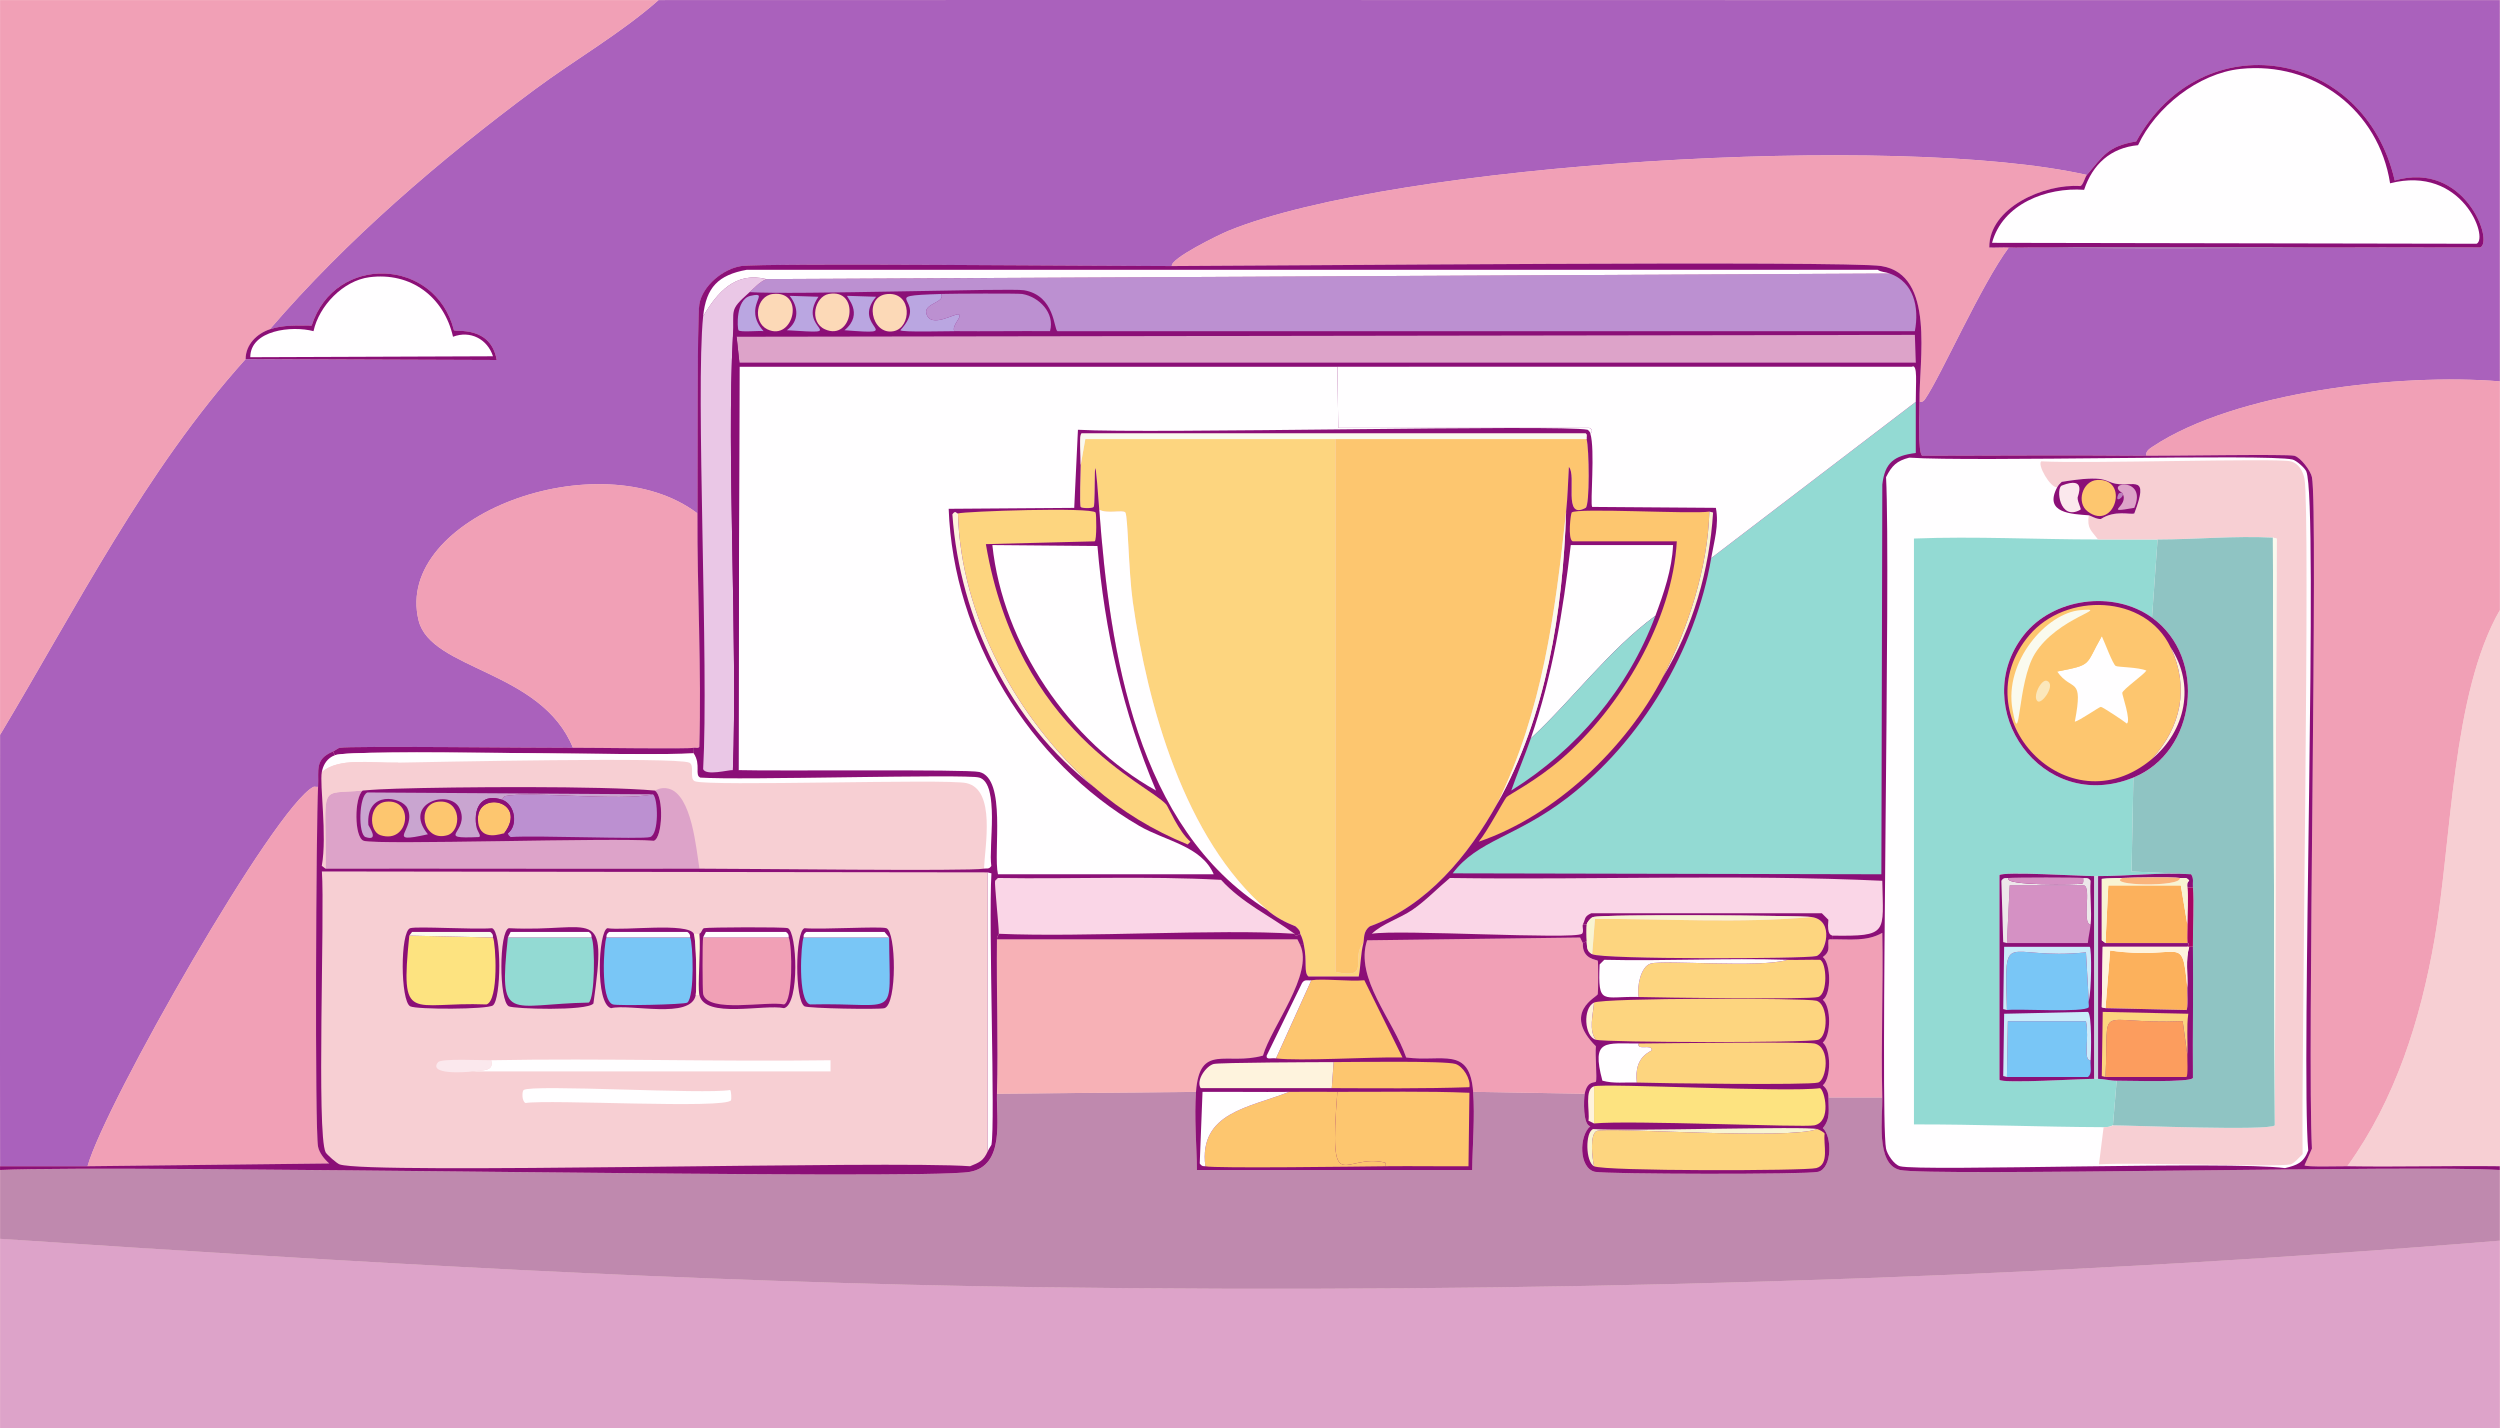 <?xml version="1.0" encoding="UTF-8"?>
<svg id="Capa_2" xmlns="http://www.w3.org/2000/svg" viewBox="0 0 1231.56 703.71">
  <defs>
    <style>
      .cls-1 {
        fill: #fcb15c;
      }

      .cls-2 {
        fill: #fbe7bb;
      }

      .cls-3 {
        fill: #fcd9b7;
      }

      .cls-4 {
        fill: #d591c4;
      }

      .cls-5 {
        fill: #fc9d5e;
      }

      .cls-6 {
        fill: #fef3dd;
      }

      .cls-7 {
        fill: #79c6f6;
      }

      .cls-8 {
        fill: #f8f4d2;
      }

      .cls-9 {
        fill: #fafaee;
      }

      .cls-10 {
        fill: #baa6e1;
      }

      .cls-11 {
        fill: #8b0f77;
      }

      .cls-12 {
        fill: #f1a0b6;
      }

      .cls-13 {
        fill: #93dad3;
      }

      .cls-14 {
        fill: #c9a5d0;
      }

      .cls-15 {
        fill: #fdd57f;
      }

      .cls-16 {
        fill: #caebfa;
      }

      .cls-17 {
        fill: #dda3c9;
      }

      .cls-18 {
        fill: #eac7e6;
      }

      .cls-19 {
        fill: #fad6e7;
      }

      .cls-20 {
        fill: #fffeff;
      }

      .cls-21 {
        fill: #fde380;
      }

      .cls-22 {
        fill: #fab47c;
      }

      .cls-23 {
        fill: #fbe8ed;
      }

      .cls-24 {
        fill: #f7b1b6;
      }

      .cls-25 {
        fill: #a70561;
      }

      .cls-26 {
        fill: #c9d2e0;
      }

      .cls-27 {
        fill: #aa61bc;
      }

      .cls-28 {
        fill: #bf89ae;
      }

      .cls-29 {
        fill: #fdc66f;
      }

      .cls-30 {
        fill: #8fc4c3;
      }

      .cls-31 {
        fill: #bc7ebd;
      }

      .cls-32 {
        fill: #ede7ea;
      }

      .cls-33 {
        fill: #f7cfd3;
      }

      .cls-34 {
        fill: #bc90d1;
      }
    </style>
  </defs>
  <g id="Capa_3">
    <g id="Objeto_generativo">
      <g id="Background">
        <rect class="cls-33" width="1231.56" height="703.71"/>
        <path class="cls-27" d="M324.4.05C626.74-.12,929.12.18,1231.46.05c.06,62.59-.08,125.23,0,187.83-48.85-4.07-130.04,5.02-170.88,32.07-1.5.99-3.83,2.4-3.21,4.58-36.84-.29-73.55-.08-110.4,0-2.37-1.05-1.31-22.66-1.37-26.57,1.26.25,2.09-.41,2.75-1.37,7.82-11.39,27.49-56.1,41.23-74.67,4.54.24,9.19-.08,13.74,0h153.93c21.52-.13,43.07.09,64.59,0,6.79-3.01-7.8-42.96-42.15-32.98-14.8-64.92-94.92-78.24-127.35-19.24-13.99,2.31-16.33,7.15-24.28,16.49-93.45-21.1-341.1-5.84-422.84,27.49-4.7,1.92-28.92,13.76-27.94,17.41-30.66.06-201.62-1.59-212.11,0-8.9,1.35-19.08,9.71-20.62,18.78-1.1,6.52-.84,87.53-.92,103.08-48.07-36.42-149.97,1.6-137.43,52.68,6.03,24.58,60.48,24.4,76.05,62.76-19.2.09-109.33-1.01-114.99,0-.52.09-2.68,1.61-3.21,1.83-9.16,3.85-6.88,9.07-7.33,17.41-.84.11-1.9-.2-2.29,0-19.07,9.55-102.77,156.28-111.32,186.91H.06c-.15-70.84.04-141.73,0-212.56,37.81-63.13,71.43-130.07,120.94-185.08l123.69.46c-2.97-16.94-19.93-13.71-21.07-14.66-9.08-35.9-58.71-37.85-70.09-2.29-6.83-.03-14.04-.39-20.62,1.83,37.93-44.13,83.88-83.58,130.56-118.19,20.04-14.86,42.36-27.6,60.93-43.98Z"/>
        <path class="cls-17" d="M1231.46,611.17c-.1,30.83.07,61.71,0,92.54H.06c-.07-31.14.09-62.32,0-93.45,170.05,11.35,340.19,21.52,510.79,23.82,240.46,3.24,481.26-3.2,720.61-22.91Z"/>
        <path class="cls-28" d="M589.19,537.88c-.92,12.63.3,25.82.46,38.48h135.6c.16-12.67,1.37-25.85.46-38.48l54.97.92c-.55,3.01-.93,15.41,2.75,16.03-5.65,4.71-5.68,20.69,2.29,22.45,5.37,1.18,104.64,1.42,109.95,0,7.01-1.88,6.83-17.62,2.29-21.53,3.94-4.66,2.74-9.1,2.75-15.12h26.57c.25,9.49-3.44,32.97,8.7,35.73,14.41,3.27,256.15-2.51,295.48,0-.03,11.59.04,23.23,0,34.82-239.35,19.71-480.15,26.15-720.61,22.91-170.61-2.3-340.74-12.47-510.79-23.82-.03-11.29.02-22.62,0-33.9,63.42-2.84,454.31,5.24,477.81.92,17.23-3.17,12.96-25.91,13.29-38.48l98.04-.92Z"/>
        <path class="cls-12" d="M324.4.05c-18.57,16.37-40.89,29.12-60.93,43.98-46.68,34.61-92.63,74.07-130.56,118.19-6.36,2.15-11.89,7.51-11.91,14.66C71.48,231.89,37.87,298.83.06,361.96-.02,241.34.11,120.67.06.05,108.15,0,216.3.11,324.4.05Z"/>
        <path class="cls-12" d="M1231.46,187.88c.05,37.55-.02,75.15,0,112.7-23.66,41.28-23.62,113.14-32.07,161.71-6.92,39.82-19.27,79.33-43.06,112.24-2.85-.05-20.28.49-21.07-.46l3.66-8.25c-2.41-45.42,3.15-314.52,0-330.76-.59-3.07-5.55-9.75-8.7-10.54-3.53-.88-61.6.09-72.84,0-.62-2.18,1.71-3.59,3.21-4.58,40.83-27.05,122.02-36.14,170.88-32.07Z"/>
        <path class="cls-33" d="M1231.46,574.52c-25.02-.32-50.12.43-75.13,0,23.79-32.91,36.14-72.42,43.06-112.24,8.44-48.58,8.41-120.44,32.07-161.71.06,91.3.19,182.65,0,273.95Z"/>
        <path class="cls-12" d="M1028.06,86.18c-1.04,1.22-1.8,4.96-3.21,5.5-17.82-1.3-45.03,10.62-44.89,30.24,3.2.12,6.44-.17,9.62,0-13.74,18.57-33.41,63.28-41.23,74.67-.66.96-1.49,1.63-2.75,1.37-.33-20.37,7.95-62.6-18.78-66.88-17.26-2.77-303.53-.09-349.54,0-.97-3.65,23.24-15.49,27.94-17.41,81.73-33.32,329.39-48.58,422.84-27.49Z"/>
        <path class="cls-12" d="M343.64,252.93c-.19,38.22,2.05,76.7.92,114.99-.48.91-1.97.26-2.75.46-2.89.72-49.73-.05-59.55,0-15.57-38.37-70.01-38.18-76.05-62.76-12.54-51.08,89.37-89.1,137.43-52.68Z"/>
        <path class="cls-12" d="M156.73,387.62c-.97,18.12-1.68,168.58,0,177.29.58,2.99,3.18,6.27,5.5,8.25l-119.11,1.37c8.55-30.63,92.25-177.35,111.32-186.91.39-.2,1.45.11,2.29,0Z"/>
        <path class="cls-11" d="M1157.25,121.91c-51.21.3-102.73.89-153.93,0-4.55-.08-9.21.24-13.74,0-3.18-.17-6.42.12-9.62,0-.13-19.61,27.08-31.53,44.89-30.24,1.41-.54,2.17-4.28,3.21-5.5,7.95-9.34,10.29-14.18,24.28-16.49,32.43-59,112.55-45.68,127.35,19.24,34.35-9.98,48.94,29.97,42.15,32.98-21.53.09-43.08-.13-64.59,0Z"/>
        <path class="cls-11" d="M282.25,368.37c9.83-.05,56.67.72,59.55,0,.09,1.09-.16,2.51,0,2.75-24.32,1.53-167.6-2.38-176.83.92l-.92-1.83c.53-.22,2.69-1.74,3.21-1.83,5.66-1.01,95.78.09,114.99,0Z"/>
        <path class="cls-11" d="M121,176.88c.02-7.15,5.55-12.51,11.91-14.66,6.57-2.23,13.78-1.86,20.62-1.83,11.38-35.56,61.01-33.61,70.09,2.29,1.14.95,18.11-2.28,21.07,14.66l-123.69-.46Z"/>
        <path class="cls-26" d="M1157.25,121.91h-153.93c51.2.89,102.71.3,153.93,0Z"/>
        <path class="cls-20" d="M181.93,136.57c20.37-2.66,36.76,9.6,41.23,29.32,8.5-3.23,16.92,1.11,19.7,9.62l-119.57.46c.07-13.41,20.57-15.65,31.15-12.83,2.72-12.51,14.63-24.89,27.49-26.57Z"/>
      </g>
      <g>
        <path class="cls-20" d="M1103.65,33.95c36.33-3.87,68.21,20.49,73.76,56.35,35.49-9.15,48.72,27.08,42.6,29.78l-238.68-.46c5.15-19.16,26.94-27.48,45.35-26.11,4.19-12.58,13.06-20.73,26.57-21.99,8.72-18.68,29.69-35.36,50.39-37.57Z"/>
        <g>
          <g>
            <path class="cls-33" d="M484.74,427.93c-6.87,1.37-120.28-.04-140.18,0-1.59-9.56-3.7-36.37-15.12-39.4-3.95-1.05-6.53.95-6.87.92-26.24-2.38-98.43-1.82-127.35-.92l.92-12.83c17.47-.3,136.82-2.88,143.39,0,2.91,1.27-.16,7.89,2.75,9.16,6.13,2.68,123.62-1.32,133.77.92,14.7,3.24,9.08,31.39,8.7,42.15Z"/>
            <path class="cls-17" d="M344.56,427.93c-61.37.13-122.79-.1-184.16,0,.32-42.9-4.1-36.45,18.32-38.48-4.22,3.25-4.29,23.18.46,24.74,6.79,2.22,123.86-1.7,142.93,0,4.34-1.47,5.02-22.1.46-24.74.35.03,2.93-1.96,6.87-.92,11.42,3.03,13.53,29.84,15.12,39.4Z"/>
            <path class="cls-20" d="M341.81,371.12c3.72,5.7.28,10.61,3.21,11.91,19.23,1.47,130.84-1.92,137.43,0,10.24,2.98,4.45,34.62,5.96,43.52-1.23,1.92-2.38,1.12-3.66,1.37.37-10.76,5.99-38.91-8.7-42.15-10.14-2.23-127.64,1.77-133.77-.92-2.91-1.27.16-7.89-2.75-9.16-6.57-2.88-125.92-.3-143.39,0-14.23.25-28.85-2.59-37.57,4.58.68-3.71,2.76-6.94,6.41-8.25,9.24-3.3,152.51.62,176.83-.92Z"/>
            <path class="cls-33" d="M196.13,375.7l-.92,12.83c-5.67.18-10.84.4-16.49.92-22.42,2.03-18.01-4.42-18.32,38.48l-1.83-1.37c2.69-15.26-1.15-40.02,0-46.27,8.71-7.17,23.33-4.33,37.57-4.58Z"/>
            <g>
              <path class="cls-11" d="M195.21,388.53c28.93-.91,101.12-1.47,127.35.92,4.57,2.64,3.88,23.27-.46,24.74-19.07-1.7-136.14,2.22-142.93,0-4.75-1.55-4.68-21.49-.46-24.74,5.65-.51,10.82-.74,16.49-.92Z"/>
              <g>
                <path class="cls-34" d="M250.19,410.52c5.11-3.89,3.58-14.25-2.75-16.49-.05-.57,1.08-1.77,1.37-1.83,11.87-2.65,56.87,2.7,72.84-.92,2.55,1.74,3.12,19.66-1.37,21.07-3.96,1.24-56.44-.93-68.72,0-1.44-1.06-1.26-1.82-1.37-1.83Z"/>
                <path class="cls-14" d="M321.65,391.28c-15.97,3.62-60.97-1.73-72.84.92-.3.07-1.42,1.26-1.37,1.83-8.9-3.16-14.34,2.26-12.83,12.83.42,2.9,2.73,4.78,1.37,5.5-22.75.98-3.98-2.26-9.62-14.2-4.56-9.65-28.35-2.76-15.58,12.83-22.46,5.08-5.14-2.23-10.08-12.83-2.63-5.64-20.53-9.1-19.24,8.25.04.48,5.75,8.29-1.37,5.96-3.77-1.23-3.33-20.47.92-21.99l140.64.92Z"/>
                <path class="cls-29" d="M190.17,394.95c14.2-1.61,11.49,21.08-2.75,16.49-5.84-1.88-6.02-15.5,2.75-16.49Z"/>
                <path class="cls-29" d="M248.35,410.52c-.81-.11-11.62,4.48-12.83-5.5-1.97-16.24,25.25-10.85,12.83,5.5Z"/>
                <path class="cls-29" d="M215.83,394.95c11.58-1.31,11.7,14.4,4.58,16.49-12.31,3.61-15.6-15.25-4.58-16.49Z"/>
                <path class="cls-11" d="M247.44,394.03c6.33,2.25,7.86,12.6,2.75,16.49-.57-.05-.43.19-1.83,0,12.43-16.35-14.8-21.74-12.83-5.5l-.92,1.83c-1.51-10.56,3.93-15.98,12.83-12.83Z"/>
              </g>
            </g>
          </g>
          <g>
            <path class="cls-24" d="M640.5,465.49c6.72,14.35-14.1,40.14-18.32,54.52-18,5.03-31.22-6.33-32.98,17.87l-98.04.92c.66-25.29-.28-50.74,0-76.05h147.97c.46.92.95,1.83,1.37,2.75Z"/>
            <path class="cls-12" d="M779.76,464.58c-.53,8.11,7.08,8.13,7.33,8.7.33.76.22,15.7,0,16.49-.42,1.51-17.73,8.94-.92,25.65-.47,4.21.66,15.95,0,17.41-.33.74-4.29-.63-5.5,5.96l-54.97-.92c-1.65-22.8-15.31-14.55-32.98-16.95-6.36-18.58-25.48-39.07-19.24-57.72l104.91-1.37,1.37,2.75Z"/>
            <path class="cls-12" d="M927.27,540.62h-26.57c0-2.52-.83-4.35-2.75-5.96,4.14-3.4,4.14-17.68,0-21.07,4.14-3.4,4.14-17.68,0-21.07,4.29-2.64,4.04-17.87,0-21.07,3.79-2.7,2.47-4.49,2.75-8.25.06-.76,1.83-.36,1.83-.46,8.55-.12,17.08,1.18,24.74-3.21.53,27-.71,54.11,0,81.09Z"/>
            <path class="cls-19" d="M902.54,460.91c0-.44-2.69.54-1.83-7.79l-3.21-3.21h-113.61c-3.68,1.64-2.76,2.87-4.12,5.5-.43.83.65,3.8-.46,4.58-4.23,2.99-90.94-2.29-103.53,0,5.25-5.04,13.7-7.48,20.16-11.91,6.55-4.5,12.22-10.52,18.32-15.58,70.86,1.01,142.52-1.89,213.02,1.37.42,25.81,3.3,27.44-24.74,27.03Z"/>
            <path class="cls-19" d="M637.75,460c-37.61-2.51-103.59,1.88-145.68,0,.04-3.65-2.26-24.88-1.83-26.11l1.37-1.37c36.54.59,73.4-1.09,109.95.92,10.25,11.3,24.11,17.74,36.19,26.57Z"/>
            <g>
              <path class="cls-29" d="M781.59,216.28c1.32,4.54,1.63,32.75-.46,33.9-11.4,6.25-4.28-15.81-8.25-20.16-.46,7.39-.58,14.62-1.37,21.99-5.42,50.07-11.58,98.12-33.9,143.85-14.26,25.53-34.44,50.25-62.76,60.47-3.46,2.47-2.69,6.22-3.21,8.25-6.68,7.7,4.2,18.09-13.74,14.2V216.28c41.21,0,82.48,0,123.69,0Z"/>
              <path class="cls-15" d="M657.9,216.28v262.5c17.94,3.88,7.07-6.5,13.74-14.2-1.39,5.47-1.25,11.04-2.29,16.49h-24.74c-2.49-1.95-.59-7.53-2.29-15.58-.42-1.96-.85-3.7-1.83-5.5-.1-.19.64-1.15-2.29-3.66-5.2-2.04-9.95-4.59-14.2-8.25-40.48-34.85-58.73-100.47-65.97-151.63-2.07-14.64-2.39-42.18-3.66-43.98-1.06-1.5-8.88.81-12.83-1.37-3.27-44.19-1.57-3.04-2.75-1.37-.53.75-5.88.75-6.41,0-.6-.84-.06-17.84,0-20.62l2.29-12.83c41.08,0,82.17,0,123.23,0Z"/>
              <path class="cls-20" d="M624,448.09c-64.23-40.51-77.27-126.8-82.46-196.99,3.94,2.19,11.77-.12,12.83,1.37,1.28,1.8,1.59,29.34,3.66,43.98,7.24,51.17,25.49,116.79,65.97,151.63Z"/>
            </g>
            <path class="cls-11" d="M637.75,460c.14,0-.18,2,2.75,0,.98,1.8,1.42,3.54,1.83,5.5h-1.83c-.43-.92-.92-1.83-1.37-2.75h-147.97c.02-1.96.91-2.03.92-2.75,42.09,1.88,108.06-2.51,145.68,0Z"/>
            <g>
              <path class="cls-15" d="M784.34,470.08l1.37-17.41c35.61-.07,71.22,2.25,106.74-.92,11.6,1.67,6.77,18.05,2.29,19.24-5.34,1.42-105.55,1.7-110.4-.92Z"/>
              <g>
                <path class="cls-11" d="M902.54,460.91c.01.6.04,1.23,0,1.83,0,.09-1.78-.3-1.83.46-.28,3.75,1.04,5.55-2.75,8.25,4.04,3.2,4.29,18.43,0,21.07,4.14,3.4,4.14,17.68,0,21.07,4.14,3.4,4.14,17.68,0,21.07,1.92,1.6,2.75,3.43,2.75,5.96,0,6.02,1.19,10.46-2.75,15.12,4.54,3.91,4.72,19.65-2.29,21.53-5.31,1.42-104.58,1.18-109.95,0-7.97-1.75-7.94-17.74-2.29-22.45-3.68-.62-3.3-13.02-2.75-16.03,1.2-6.58,5.17-5.22,5.5-5.96.66-1.46-.47-13.2,0-17.41-16.82-16.71.5-24.15.92-25.65.22-.79.33-15.74,0-16.49-.25-.57-7.86-.59-7.33-8.7l1.83-.92c.31,2.64-.18,4.83,2.75,6.41,4.86,2.62,105.07,2.33,110.4.92,4.47-1.19,9.31-17.57-2.29-19.24-5.33-.77-102.48-1.49-107.66,0-1.33.38-2.88,2.55-3.21,3.66h-1.83c1.37-2.63.44-3.86,4.12-5.5h113.61l3.21,3.21c-.86,8.33,1.82,7.35,1.83,7.79Z"/>
                <g>
                  <path class="cls-8" d="M892.46,451.75c-35.52,3.17-71.13.84-106.74.92l-1.37,17.41c-2.93-1.58-2.44-3.77-2.75-6.41-.18-1.52-.23-7.44,0-8.25.33-1.12,1.88-3.28,3.21-3.66,5.17-1.49,102.33-.77,107.66,0Z"/>
                  <path class="cls-15" d="M786.18,512.22c-3.64-4.55-1.39-12.47-.92-18.32,4.93-2.38,104.2-2.32,109.49-.92,6.02,1.6,5.92,17.72.92,19.24-5.24,1.59-104.19,1.39-109.49,0Z"/>
                  <path class="cls-15" d="M785.26,574.52c-.86-3.67-2.32-15.92,1.37-17.41,5.04-2.03,94.25,4.63,108.57-.92.85.23,3.42,1.57,3.66,2.29-.75,5.25,2.57,15.17-4.12,16.95-5.29,1.41-104.63,1.61-109.49-.92Z"/>
                  <path class="cls-21" d="M785.26,553.45v-18.32c5.33-1.6,96.26,3.12,111.32.92,2.25.91,5.87,16.42-2.75,18.32-5.3,1.17-91.21-2.67-108.57-.92Z"/>
                  <path class="cls-15" d="M806.33,533.29c-1.55-13.52,7.31-15.09,7.33-16.03.06-3.12-7.5.5-6.41-3.21,11.61-.1,82.36-.94,86.58,0,8.22,1.82,5.95,17.95,1.83,19.24-4.26,1.34-78.62.38-89.33,0Z"/>
                  <path class="cls-15" d="M807.25,491.15c-.96-4.82.9-15.06,5.96-16.49,6.66-1.89,54.06,2.34,67.34-1.83,5.32.17,10.7-.13,16.03,0,3.31,1.28,4,16.78-.92,18.32-4.22,1.32-77.6.32-88.42,0Z"/>
                  <path class="cls-20" d="M880.55,472.82c-13.29,4.17-60.68-.05-67.34,1.83-5.06,1.43-6.92,11.67-5.96,16.49-17.71-.52-20.17,4.73-19.24-16.03l2.29-2.29c30.03.73,60.24-.98,90.25,0Z"/>
                  <path class="cls-20" d="M807.25,514.05c-1.09,3.71,6.48.09,6.41,3.21-.02.94-8.88,2.52-7.33,16.03-5.66-.2-11.37.64-16.95-.92-5.66-20.99,1.8-18.18,17.87-18.32Z"/>
                  <path class="cls-8" d="M895.21,556.2c-14.32,5.54-103.53-1.11-108.57.92-3.69,1.49-2.23,13.74-1.37,17.41-4.24-2.2-4.38-16.86-.46-18.32,18.26,1.15,104.82-1.52,110.4,0Z"/>
                  <path class="cls-6" d="M785.26,553.45l-2.75-1.37c.77-4.41-2.15-15.48,2.75-16.95v18.32Z"/>
                  <path class="cls-6" d="M785.26,493.9c-.48,5.85-2.72,13.77.92,18.32-5.73-1.5-6.55-15.61-.92-18.32Z"/>
                </g>
              </g>
            </g>
            <g>
              <path class="cls-11" d="M577.28,131.07c46.01-.09,332.28-2.77,349.54,0,26.73,4.28,18.45,46.52,18.78,66.88.06,3.91-.99,25.52,1.37,26.57,36.85-.08,73.56-.29,110.4,0,11.24.09,69.31-.88,72.84,0,3.15.78,8.11,7.47,8.7,10.54,3.15,16.24-2.41,285.34,0,330.76l-3.66,8.25c.8.94,18.22.41,21.07.46,25.01.43,50.11-.32,75.13,0,0,.6,0,1.23,0,1.83-39.33-2.51-281.07,3.27-295.48,0-12.15-2.76-8.46-26.24-8.7-35.73-.71-26.98.53-54.09,0-81.09-7.66,4.39-16.19,3.09-24.74,3.21.04-.6.01-1.23,0-1.83,28.04.41,25.16-1.22,24.74-27.03-70.5-3.27-142.16-.36-213.02-1.37-6.11,5.06-11.78,11.08-18.32,15.58-6.46,4.44-14.91,6.87-20.16,11.91,12.59-2.29,99.31,2.99,103.53,0,1.11-.78.03-3.75.46-4.58h1.83c-.23.8-.18,6.73,0,8.25l-1.83.92-1.37-2.75-104.91,1.37c-6.24,18.66,12.88,39.14,19.24,57.72,17.67,2.4,31.33-5.85,32.98,16.95.91,12.63-.3,25.81-.46,38.48h-135.6c-.15-12.67-1.38-25.85-.46-38.48,1.77-24.2,14.99-12.84,32.98-17.87,4.22-14.37,25.04-40.17,18.32-54.52h1.83c1.71,8.04-.2,13.62,2.29,15.58h24.74c1.04-5.46.9-11.03,2.29-16.49.52-2.03-.26-5.78,3.21-8.25,28.32-10.22,48.5-34.94,62.76-60.47,24.18-43.3,32.28-94.59,33.9-143.85.8-7.37.92-14.6,1.37-21.99,3.96,4.34-3.16,26.41,8.25,20.16,2.09-1.15,1.78-29.36.46-33.9-.22-.76.46-2.26-.46-2.75h-248.3c-1.3.51-.35,10.46-.46,15.58-.06,2.78-.6,19.77,0,20.62.53.75,5.88.75,6.41,0,1.18-1.67-.52-42.82,2.75,1.37,5.19,70.18,18.23,156.48,82.46,196.99,4.25,3.66,9,6.21,14.2,8.25,2.93,2.51,2.19,3.48,2.29,3.66-2.92,2-2.61,0-2.75,0-12.08-8.83-25.94-15.27-36.19-26.57-36.55-2.01-73.4-.32-109.95-.92l-1.37,1.37c-.43,1.24,1.88,22.46,1.83,26.11,0,.72-.89.79-.92,2.75-.28,25.31.66,50.76,0,76.05-.33,12.57,3.95,35.31-13.29,38.48-23.5,4.33-414.39-3.75-477.81-.92,0-.6,0-1.23,0-1.83h43.06l119.11-1.37c-2.32-1.98-4.92-5.26-5.5-8.25-1.68-8.7-.97-159.17,0-177.29.44-8.34-1.83-13.55,7.33-17.41l.92,1.83c-3.66,1.31-5.73,4.54-6.41,8.25-1.15,6.25,2.69,31.01,0,46.27l1.83,1.37c61.37-.1,122.79.13,184.16,0,19.9-.04,133.31,1.37,140.18,0,1.28-.26,2.43.55,3.66-1.37-1.51-8.91,4.28-40.54-5.96-43.52-6.6-1.92-118.2,1.47-137.43,0-2.92-1.3.52-6.21-3.21-11.91-.16-.24.09-1.66,0-2.75.78-.19,2.27.45,2.75-.46,1.13-38.29-1.11-76.76-.92-114.99.08-15.55-.19-96.55.92-103.08,1.53-9.07,11.72-17.44,20.62-18.78,10.49-1.59,181.45.06,212.11,0Z"/>
              <g>
                <g>
                  <g>
                    <path class="cls-34" d="M369.29,143.9c2.74-2.44,4.7-4.84,8.25-6.41l553.4-2.75c11.91,4.24,14.59,16.73,12.37,28.4h-422.38c-1.86-.81-1.09-17.52-16.49-20.16-6.66-1.14-113.39,2.39-135.14.92Z"/>
                    <polygon class="cls-17" points="943.77 178.72 364.26 178.72 362.88 165.89 943.31 164.97 943.77 178.72"/>
                    <path class="cls-18" d="M377.54,137.49c-3.55,1.57-5.5,3.97-8.25,6.41-10.48,9.33-7.5,8.06-8.25,21.99-3.11,58.25,2.33,150.39,0,213.48-2.36-.11-13.16,2.92-14.66-.46,2.85-50.7-3.77-186.07,0-223.1,7.01-11.94,15.98-22.12,31.15-18.32Z"/>
                    <g>
                      <path class="cls-20" d="M658.82,180.55l.46,30.24h123.69c2.58,1.5.42,2.62.46,2.75.05-.57-1.08-1.77-1.37-1.83-12.25-2.73-216.57,2.09-251.04,0l-1.83,38.48-61.85.46c2.27,62.95,39.6,124.69,93.91,156.22,12.87,7.47,30.63,9.84,36.65,23.82h-106.28c-2.44-10.71,4.36-47.03-9.16-50.39-5.76-1.43-100.99-.39-118.65-.92l.46-198.82c98.19-.05,196.39.07,294.57,0Z"/>
                      <path class="cls-13" d="M842.98,274.92l100.78-76.96c.05,8.39-.04,16.8,0,25.2-10.66,1.31-15.24,4.68-16.49,15.58l-.46,191.95-211.19-.46c12.35-16.41,31.08-17.78,56.35-37.11,36.54-27.96,63.3-72.91,71.01-118.19Z"/>
                      <path class="cls-20" d="M941.93,180.55c2.87-1.14,1.77,8.22,1.83,17.41l-100.78,76.96c1.39-8.14,3.97-16.38,2.29-24.74l-60.93-.46c-1.09-1.54,1.55-28.4-.92-36.19-.04-.13,2.12-1.25-.46-2.75h-123.69l-.46-30.24c94.35-.07,188.76.05,283.11,0Z"/>
                      <path class="cls-20" d="M815.49,303.32c-23.09,17.07-40.43,40.9-61.39,60.47,10.75-31.15,15.88-62.54,19.7-95.29h50.39c-.53,12-4.57,23.71-8.7,34.82Z"/>
                      <path class="cls-11" d="M362.88,165.89l1.37,12.83h579.51l-1.83,1.83c-94.35.05-188.76-.07-283.11,0-98.17.07-196.38-.05-294.57,0l-.46,198.82c-.62-.02-1.18.08-2.75,0,2.33-63.09-3.11-155.23,0-213.48h1.83Z"/>
                    </g>
                    <path class="cls-20" d="M930.94,134.74l-553.4,2.75c-15.17-3.8-24.14,6.38-31.15,18.32,1.46-14.31,7.5-20.38,21.53-22.91h557.06c1.71,1.19,3.65,1.01,5.96,1.83Z"/>
                    <path class="cls-34" d="M470.08,163.14c-1.31-2.91,4.12-7.12,2.29-8.25-1.59-.97-13.93,7.3-16.03-.46-1.37-5.07,9.48-5.29,7.33-9.62,5.82-.19,37.89-.33,39.86,0,8.28,1.38,16.23,9.31,13.74,18.32-15.72-.11-31.47.15-47.19,0Z"/>
                    <path class="cls-10" d="M463.67,144.82c2.15,4.33-8.7,4.55-7.33,9.62,2.1,7.76,14.44-.52,16.03.46,1.83,1.12-3.6,5.33-2.29,8.25-3.51-.03-25.77.6-26.57-.46,15.05-16.08-13.28-16.8,20.16-17.87Z"/>
                    <path class="cls-3" d="M380.75,144.82c16.14-1.84,10.19,23.67-2.75,17.41-7.38-3.57-5.53-16.46,2.75-17.41Z"/>
                    <path class="cls-3" d="M408.23,144.82c15.79-2.98,11.97,23.58-1.83,17.41-8.05-3.6-5.05-16.11,1.83-17.41Z"/>
                    <path class="cls-3" d="M437.55,144.82c11.88-.6,11.51,16.53,2.75,18.32-11.26,2.31-15.1-17.7-2.75-18.32Z"/>
                    <path class="cls-10" d="M388.99,145.73l14.2.46c-11.33,16.46,17.09,18.56-15.58,16.49,6.17-4.41,5.84-11.5,1.37-16.95Z"/>
                    <path class="cls-10" d="M417.4,145.73l14.2.46c-12.84,15.11,15.91,18.97-15.58,16.49,10-8.31.5-16.59,1.37-16.95Z"/>
                    <path class="cls-10" d="M369.75,145.73c10.76-2.41-4.5,5.19,6.41,17.41-2.14-.37-11.55.69-12.37-.46-.56-.79-1.52-15.28,5.96-16.95Z"/>
                  </g>
                  <g>
                    <path class="cls-29" d="M842.07,252.01c-.71,27.38-10.39,57.26-22.91,81.54-18.06,35.04-53.32,68.39-90.71,81.09,4.1-4.73,12.58-20.83,13.74-21.99,1.17-1.16,14.82-8.19,27.03-18.78,29.14-25.26,54.79-68.44,56.81-107.2h-51.31c-2.53-1.12-.95-13.69-.46-14.2,2.34-2.46,59.76.93,67.8-.46Z"/>
                    <path class="cls-29" d="M682.64,574.52c0-.61.22-1.67-.46-1.83-20.34-4.86-27.59,19.01-23.36-34.82,21.67.09,43.39-.45,65.05.46l-.46,36.19c-13.59.1-27.2-.14-40.77,0Z"/>
                    <path class="cls-29" d="M658.82,537.88c-4.23,53.82,3.02,29.96,23.36,34.82.68.16.47,1.22.46,1.83-11.9.12-84.58,1.14-88.87,0-3.36-26.74,22.15-28.89,41.23-36.65,7.92-.07,15.9-.03,23.82,0Z"/>
                    <path class="cls-29" d="M628.59,521.38l17.41-38.48c5.75-.96,18.7.71,26.11,0l18.78,38.02c-15.99-.28-50.66,1.93-62.3.46Z"/>
                    <path class="cls-13" d="M815.49,303.32c-13.35,35.89-38.61,65.88-71.01,86.12,3.03-8.64,6.62-16.97,9.62-25.65,20.95-19.57,38.29-43.4,61.39-60.47Z"/>
                    <path class="cls-29" d="M656.07,536.04l.92-12.83c10.6-.02,54.87-.7,60.01.92,3.74,1.18,7.55,7.31,6.87,11.45-22.57.78-45.22.53-67.8.46Z"/>
                    <path class="cls-6" d="M656.99,523.22l-.92,12.83c-21.52-.07-43.06.05-64.59,0-2.43-3.9,2.75-10.98,6.41-11.91,2.86-.73,51.42-.9,59.1-.92Z"/>
                    <path class="cls-9" d="M781.59,216.28c-41.21,0-82.48,0-123.69,0-41.06,0-82.16,0-123.23,0l-2.29,12.83c.11-5.12-.84-15.06.46-15.58h248.3c.92.49.24,1.99.46,2.75Z"/>
                    <path class="cls-20" d="M635,537.88c-19.08,7.76-44.59,9.91-41.23,36.65-.6-.16-1.53.39-2.75-1.37l1.37-35.27c14.2-.1,28.42.13,42.6,0Z"/>
                    <g>
                      <path class="cls-20" d="M488.86,268.51l51.77.46c3.44,41.55,12.64,82.24,28.86,120.48-42.77-23.88-75.48-72.06-80.63-120.94Z"/>
                      <path class="cls-15" d="M538.8,387.62c-37.62-33-65.53-84.04-66.88-134.68,3.22-1.05,65.84-3.22,67.8-.46.41.58.62,13.8-.46,14.2l-53.6,1.37c15.69,92.62,79.95,118.08,88.87,128.27,1.03,1.18,6.06,13.29,11.91,18.32l-1.37,1.37c-17.1-7-32.43-16.26-46.27-28.4Z"/>
                      <path class="cls-6" d="M471.91,252.93c1.35,50.64,29.27,101.69,66.88,134.68-40.96-31.47-66.01-82.74-69.63-134.23,1.65-2.4,2-.21,2.75-.46Z"/>
                    </g>
                    <path class="cls-9" d="M737.62,395.86c22.32-45.72,28.48-93.78,33.9-143.85-1.62,49.26-9.72,100.55-33.9,143.85Z"/>
                    <path class="cls-20" d="M645.99,482.9l-17.41,38.48c-2.5-.32-4.92.87-4.58-1.37l17.41-35.73c1.29-2.07,2.88-1.09,4.58-1.37Z"/>
                    <path class="cls-8" d="M819.16,333.56c12.51-24.28,22.19-54.17,22.91-81.54l1.83.46c-1.77,28.26-9.96,56.94-24.74,81.09Z"/>
                  </g>
                </g>
                <g>
                  <path class="cls-33" d="M486.57,429.76v137.43c-2.12,4.73-4.15,5.46-8.7,7.33-39.03-2.92-295.93,4.18-310.6-.92-1.31-.45-6.31-4.83-6.87-5.96-4.52-8.99-.36-117.66-1.83-138.35l328.01.46Z"/>
                  <path class="cls-20" d="M486.57,567.2v-137.43l1.83.46c-1.49,25.49,1.98,123.31,0,133.77-.03.18-1.04,1.44-1.83,3.21Z"/>
                  <path class="cls-20" d="M232.78,527.8c4.29-.62,10.86.29,9.16-5.5,55.68-1.07,111.51.8,167.21,0v5.5h-176.37Z"/>
                  <path class="cls-20" d="M257.97,536.96c4.16-2.93,89.32,2.25,101.7,0,.62.44.69,4.62.46,5.04-2.49,4.41-89.41-.52-101.24,1.37-1.91-.85-1.77-5.81-.92-6.41Z"/>
                  <path class="cls-23" d="M241.94,522.3c1.7,5.79-4.87,4.88-9.16,5.5-3.66.53-22.16,1.69-16.95-4.58,1.57-1.89,22.09-.84,26.11-.92Z"/>
                  <g>
                    <path class="cls-11" d="M202.08,457.25c3.38-1.06,31.7.79,40.31,0,4.91,1.75,4.47,34.85.46,38.02-2.59,2.05-37.66,2.12-40.77.46-4.86-2.59-5-36.91,0-38.48Z"/>
                    <path class="cls-21" d="M242.86,461.83c1.36,2.84,2.97,31.05-3.21,32.98-37.56-1.5-42.5,10.42-38.02-33.9l41.23.92Z"/>
                    <path class="cls-9" d="M242.86,461.83l-41.23-.92,1.37-1.83h38.48c1.84,1.25,1.24,2.47,1.37,2.75Z"/>
                  </g>
                  <g>
                    <path class="cls-11" d="M396.32,457.25c8.41.77,37.13-1.04,40.31,0,4.83,1.58,5.38,37.46-.92,39.4-2.42.75-37.72.12-39.4-.92-4.86-3-4.66-36.76,0-38.48Z"/>
                    <path class="cls-7" d="M438.01,461.83c.17,41.78,5.57,31.9-38.94,32.98-6.33-1.68-4.42-30.44-3.21-32.98h42.15Z"/>
                    <path class="cls-20" d="M438.01,461.83h-42.15c.13-.27-.46-1.5,1.37-2.75h38.48l2.29,2.75Z"/>
                  </g>
                  <g>
                    <path class="cls-11" d="M341.81,460c1.17,2.21,1.54,27.12.92,30.24-2.4,12.07-32.28,4.12-41.69,6.41-7.99-2.14-6.25-37.9-1.83-39.4,7.93,1.36,39.6-2.96,42.6,2.75Z"/>
                    <path class="cls-6" d="M344.56,460c.76,7.77-1.03,25.89,0,30.24h-1.83c.62-3.11.25-28.02-.92-30.24.95-.12,2.29.2,2.75,0Z"/>
                    <path class="cls-7" d="M339.98,461.83c1.41,2.83,2.3,28.84-1.37,32.07-1.63,1.02-34.33,1.62-36.65.92-6.46-1.97-4.44-30.47-3.21-32.98h41.23Z"/>
                    <path class="cls-20" d="M339.98,461.83h-41.23c.13-.26-.47-1.5,1.37-2.75h38.48c1.84,1.25,1.25,2.5,1.37,2.75Z"/>
                  </g>
                  <g>
                    <path class="cls-11" d="M250.64,457.25c42.06,2.15,48.76-12.79,41.69,37.11-3.28,3.82-39.38,2.66-41.69,1.37-4.91-2.73-4.81-36.85,0-38.48Z"/>
                    <path class="cls-13" d="M291.42,461.83c1.8,3.76,1.66,29.82-1.37,32.07-39.61.7-44.48,10.93-39.86-32.07h41.23Z"/>
                    <path class="cls-20" d="M291.42,461.83h-41.23l1.37-2.75h38.48c1.84,1.25,1.24,2.47,1.37,2.75Z"/>
                  </g>
                  <g>
                    <path class="cls-11" d="M344.56,490.23c-1.03-4.35.76-22.46,0-30.24,1.23-.54,1.27-2.52,2.29-2.75,2.01-.46,39.28-.66,41.23,0,4.54,1.54,5.97,37.3-1.83,39.4-9.72-2.08-38.9,5.35-41.69-6.41Z"/>
                    <path class="cls-12" d="M388.54,461.83c1.88,4.07,2.05,31.39-2.29,32.98-8.55-1.81-37.31,4.46-39.86-5.04-.36-1.35-.43-26.62,0-27.94h42.15Z"/>
                    <path class="cls-20" d="M388.54,461.83h-42.15c.3-.93,1-1.81,1.37-2.75h39.4c1.84,1.25,1.24,2.46,1.37,2.75Z"/>
                  </g>
                </g>
                <g>
                  <path class="cls-20" d="M940.56,225.44c31.77,2.19,176.51-1.92,188.74.92,1.92.45,6.16,4.13,6.87,5.96,6.07,15.58-2.76,293.17.92,334.42-2.3,6.17-5.55,7.26-11.45,8.7-27.1-3.63-179.33,1.76-189.66-.92-2.93-.76-6.33-5.91-6.87-8.7-3.16-16.23,2.42-285.42,0-330.76,2.86-5.69,5.27-8.03,11.45-9.62Z"/>
                  <g>
                    <path class="cls-13" d="M1033.56,265.76c9.74,0,19.59.01,29.32,0l-2.75,38.48c-18.99-13.74-48.88-9.66-63.22,8.7-27.79,35.58,8.81,88.51,54.06,70.09l-.92,46.27,29.32,1.37c-15.22-.98-30.68.91-45.81.92-.6,0-1.23,0-1.83,0-5.6.01-45.35-2.39-46.73-.46v100.78c1.39,1.96,41.14-.5,46.73-.46.61,0,1.23,0,1.83,0,2.5-.01,6.1.95,9.16.92l-1.83,21.99c-.35,0-.88.93-4.58.92-31.07-.12-62.35-1.43-93.45-1.37v-288.61c30.18-1.18,60.49.47,90.71.46Z"/>
                    <path class="cls-33" d="M1036.3,555.28c3.7.01,4.23-.92,4.58-.92,9.35.04,76.88,2.81,79.71,0l.92-289.07-1.83-.46c-18.89-.97-37.99.9-56.81.92-9.73.01-19.58,0-29.32,0-3.35-4.48-5.5-5.3-4.58-11.91.79.06,3.56,1.93,5.96,1.83,7.02-4.6,14.5-1.98,16.49-2.75,7.49-19.7-.51-12.96-9.16-14.66-5.96-1.17-4.29-4.5-26.57-.92-.94.85-1.69,1.61-2.29,2.75-3.5.16-9.95-11.37-7.79-12.83,21.22,1.28,115.61-1.7,122.77,0,4.02.95,6.19,4.93,6.87,8.7,2.96,16.36-1.6,287.46-.92,332.59-1.55,1.42-4.15,4.58-5.96,5.04-6.05,1.53-77.25-1.15-94.37,0l2.29-18.32Z"/>
                    <path class="cls-30" d="M1119.68,264.84l.92,289.53c-2.83,2.81-70.36.04-79.71,0l1.83-21.99c4.89-.06,36.51,1.01,37.57-1.37-.19-21.52.26-43.08,0-64.59-.11-8.92.71-21.75,0-29.32-.21-2.2.59-4.41-.92-6.41l-29.32-1.37.92-46.27c31.13-12.67,36.55-58.98,9.16-78.8l2.75-38.48c18.82-.02,37.92-1.89,56.81-.92Z"/>
                    <polygon class="cls-9" points="1120.6 554.37 1119.68 264.84 1121.51 265.3 1120.6 554.37"/>
                    <g>
                      <path class="cls-11" d="M1028.97,253.85c-8.19-.64-22.35-.93-15.58-13.74.6-1.14,1.35-1.9,2.29-2.75,22.28-3.58,20.61-.25,26.57.92,8.66,1.7,16.66-5.04,9.16,14.66-2,.77-9.47-1.85-16.49,2.75-2.39.1-5.17-1.77-5.96-1.83Z"/>
                      <path class="cls-29" d="M1033.1,236.44c16.2-1.02,8.72,25.46-4.58,15.58-5.89-4.38-2.68-15.12,4.58-15.58Z"/>
                      <path class="cls-23" d="M1015.69,239.19c12.58-4.92,7.8,5.18,7.79,5.96-.05,2.39,2.08,5.56,1.37,5.96-10.38,5.82-12.14-10.75-9.16-11.91Z"/>
                      <path class="cls-17" d="M1045.47,242.85c-8.84-5.28,12.5-8.02,5.96,7.33-16.6,2.89-1.85-.61-5.96-7.33Z"/>
                      <path class="cls-31" d="M1045.47,242.85c1.86,1.43-4.38,5.98-1.83.46.29-.63,1.63-.61,1.83-.46Z"/>
                    </g>
                    <g>
                      <path class="cls-25" d="M1080.28,437.09c.71,7.57-.11,20.39,0,29.32h-2.75c1.59-2.23,0-1.74,0-1.83-.15-3.02.02-6.13,0-9.16-.03-5.72.49-13.01,0-18.32h2.75Z"/>
                      <g>
                        <path class="cls-11" d="M1031.72,431.59v99.87c-5.59-.04-45.34,2.42-46.73.46v-100.78c1.37-1.94,41.13.47,46.73.46Z"/>
                        <g>
                          <path class="cls-26" d="M1033.56,431.59v99.87c-.61,0-1.23,0-1.83,0v-99.87c.6,0,1.23,0,1.83,0Z"/>
                          <path class="cls-4" d="M1029.89,455.42c-.32,3.03-1.07,6.1-1.37,9.16h-39.86l1.37-28.4h36.65c3.72,1.28-1.26,18.85,3.21,19.24Z"/>
                          <path class="cls-7" d="M1028.97,492.98c-.25.8.17,2.22,0,3.21-2.12,2.79-34.42.65-40.31,1.37-1.22-42.06-1.66-24.21,38.94-28.4l1.37,23.82Z"/>
                          <path class="cls-7" d="M1029.89,522.3c-.24,3.29.93,6.66-1.37,8.25h-39.86l.46-27.49h38.48c1.72,8.51-1.54,19.65,2.29,19.24Z"/>
                          <path class="cls-16" d="M1029.89,522.3c-3.83.41-.58-10.73-2.29-19.24h-38.48l-.46,27.49-1.83-.46.46-30.69,41.23-.92c2.11,1,1.61,20.55,1.37,23.82Z"/>
                          <path class="cls-16" d="M1028.97,492.98l-1.37-23.82c-40.6,4.19-40.16-13.65-38.94,28.4l-1.83-.46.46-30.69h42.15c1.08.77.86,22.43-.46,26.57Z"/>
                          <path class="cls-32" d="M989.58,432.51c-3.5,3.95,34.37,3.38,36.19,2.75.81-.28.38-1.99.46-2.75,1.28.26,2.43-.55,3.66,1.37-.51,6.8.69,14.98,0,21.53-4.46-.39.51-17.97-3.21-19.24h-36.65l-1.37,28.4-1.83-.46-.92-30.24c1.23-1.91,2.34-1.13,3.66-1.37Z"/>
                          <path class="cls-4" d="M1026.23,432.51c-.08.76.35,2.47-.46,2.75-1.82.63-39.69,1.2-36.19-2.75,1.97-.36,34.85-.36,36.65,0Z"/>
                        </g>
                      </g>
                      <path class="cls-1" d="M1077.53,486.57c-.08,1.85.47,10.34-.46,10.99l-39.86-.92,2.29-28.4c35.84,5.14,35.25-9.4,38.02,18.32Z"/>
                      <path class="cls-1" d="M1077.53,455.42c.02,3.03-.15,6.14,0,9.16h-40.31l1.37-28.4h35.73l3.21,19.24Z"/>
                      <g>
                        <path class="cls-11" d="M1079.37,430.68c1.5,2,.71,4.22.92,6.41h-2.75c-.11-1.23-.28-2.4.92-3.21-1.31-2.06-2.84-1.12-4.58-1.37-3.6-.53-22.75-.27-28.4,0-3.36.16-6.75.13-10.08.46v30.24l1.83,1.37h40.31c0,.09,1.59-.39,0,1.83h-41.69l-.46,29.78,1.83.46,39.86.92c.93-.66.37-9.14.46-10.99.3-6.63-.95-13.69.92-20.16h1.83c.26,21.51-.19,43.07,0,64.59-1.06,2.38-32.68,1.31-37.57,1.37-3.07.04-6.66-.93-9.16-.92v-99.87c15.13,0,30.59-1.9,45.81-.92Z"/>
                        <path class="cls-5" d="M1077.53,519.55c-.08,1.85.47,10.34-.46,10.99h-39.86c1.92-38.59-6.38-25.61,38.02-27.49l2.29,16.49Z"/>
                        <path class="cls-15" d="M1077.53,519.55l-2.29-16.49c-44.4,1.88-36.1-11.11-38.02,27.49l-1.83-.46.46-31.61,42.15.92c-.92,6.67-.16,13.46-.46,20.16Z"/>
                        <path class="cls-6" d="M1077.53,466.41h.92c-1.86,6.47-.62,13.52-.92,20.16-2.77-27.73-2.18-13.18-38.02-18.32l-2.29,28.4-1.83-.46.46-29.78h41.69Z"/>
                      </g>
                      <path class="cls-8" d="M1045.47,432.51c-8.13,3.83,29.22,4.62,28.4,0,1.74.25,3.27-.68,4.58,1.37-1.19.8-1.03,1.98-.92,3.21.49,5.31-.03,12.6,0,18.32l-3.21-19.24h-35.73l-1.37,28.4-1.83-1.37v-30.24c3.33-.33,6.72-.3,10.08-.46Z"/>
                      <path class="cls-22" d="M1073.87,432.51c.82,4.62-36.53,3.83-28.4,0,5.65-.27,24.8-.53,28.4,0Z"/>
                    </g>
                    <g>
                      <path class="cls-11" d="M1060.13,304.24c27.39,19.81,21.97,66.13-9.16,78.8-45.25,18.41-81.84-34.51-54.06-70.09,14.34-18.36,44.22-22.44,63.22-8.7Z"/>
                      <path class="cls-29" d="M1069.29,318.9c9.42,19.88,5.11,39.19-9.16,54.97-41.56,34.99-94.13-21.2-60.47-60.93,17.97-21.21,57.18-20.32,69.63,5.96Z"/>
                      <g>
                        <path class="cls-6" d="M1060.13,373.87c14.27-15.78,18.58-35.1,9.16-54.97,12.25,18.55,7.43,41-9.16,54.97Z"/>
                        <path class="cls-20" d="M1013.4,330.81c17.79-3.5,13.56-2.72,21.99-17.41,1.36,2.79,5.39,13.81,6.87,14.66,1.14.65,10.94.54,15.12,2.29-1.59,2.26-11.59,9.27-11.91,10.99-.14.75,4.4,13.58,2.29,15.12-1.59-1.34-12.06-8.25-12.83-8.25-.74,0-10.55,6.85-12.83,7.33,4.38-23.02-1.37-14.26-8.7-24.74Z"/>
                        <path class="cls-9" d="M1024.85,300.57c15.92-1.3-11.35,3.48-22.45,21.53-8.72,14.18-7.1,49.15-10.99,27.49-4.29-23.89,16.94-47.67,33.44-49.02Z"/>
                        <path class="cls-29" d="M1035.39,313.4c-8.43,14.68-4.2,13.91-21.99,17.41-7.18-10.25,13.87-19.4,21.99-20.62.15,1.11-.23,2.74,0,3.21Z"/>
                        <path class="cls-2" d="M1008.36,335.39c4.64,1.76-2.45,11.74-4.58,10.08-2.75-2.15,1.83-11.12,4.58-10.08Z"/>
                      </g>
                    </g>
                  </g>
                </g>
              </g>
            </g>
          </g>
        </g>
      </g>
    </g>
  </g>
</svg>